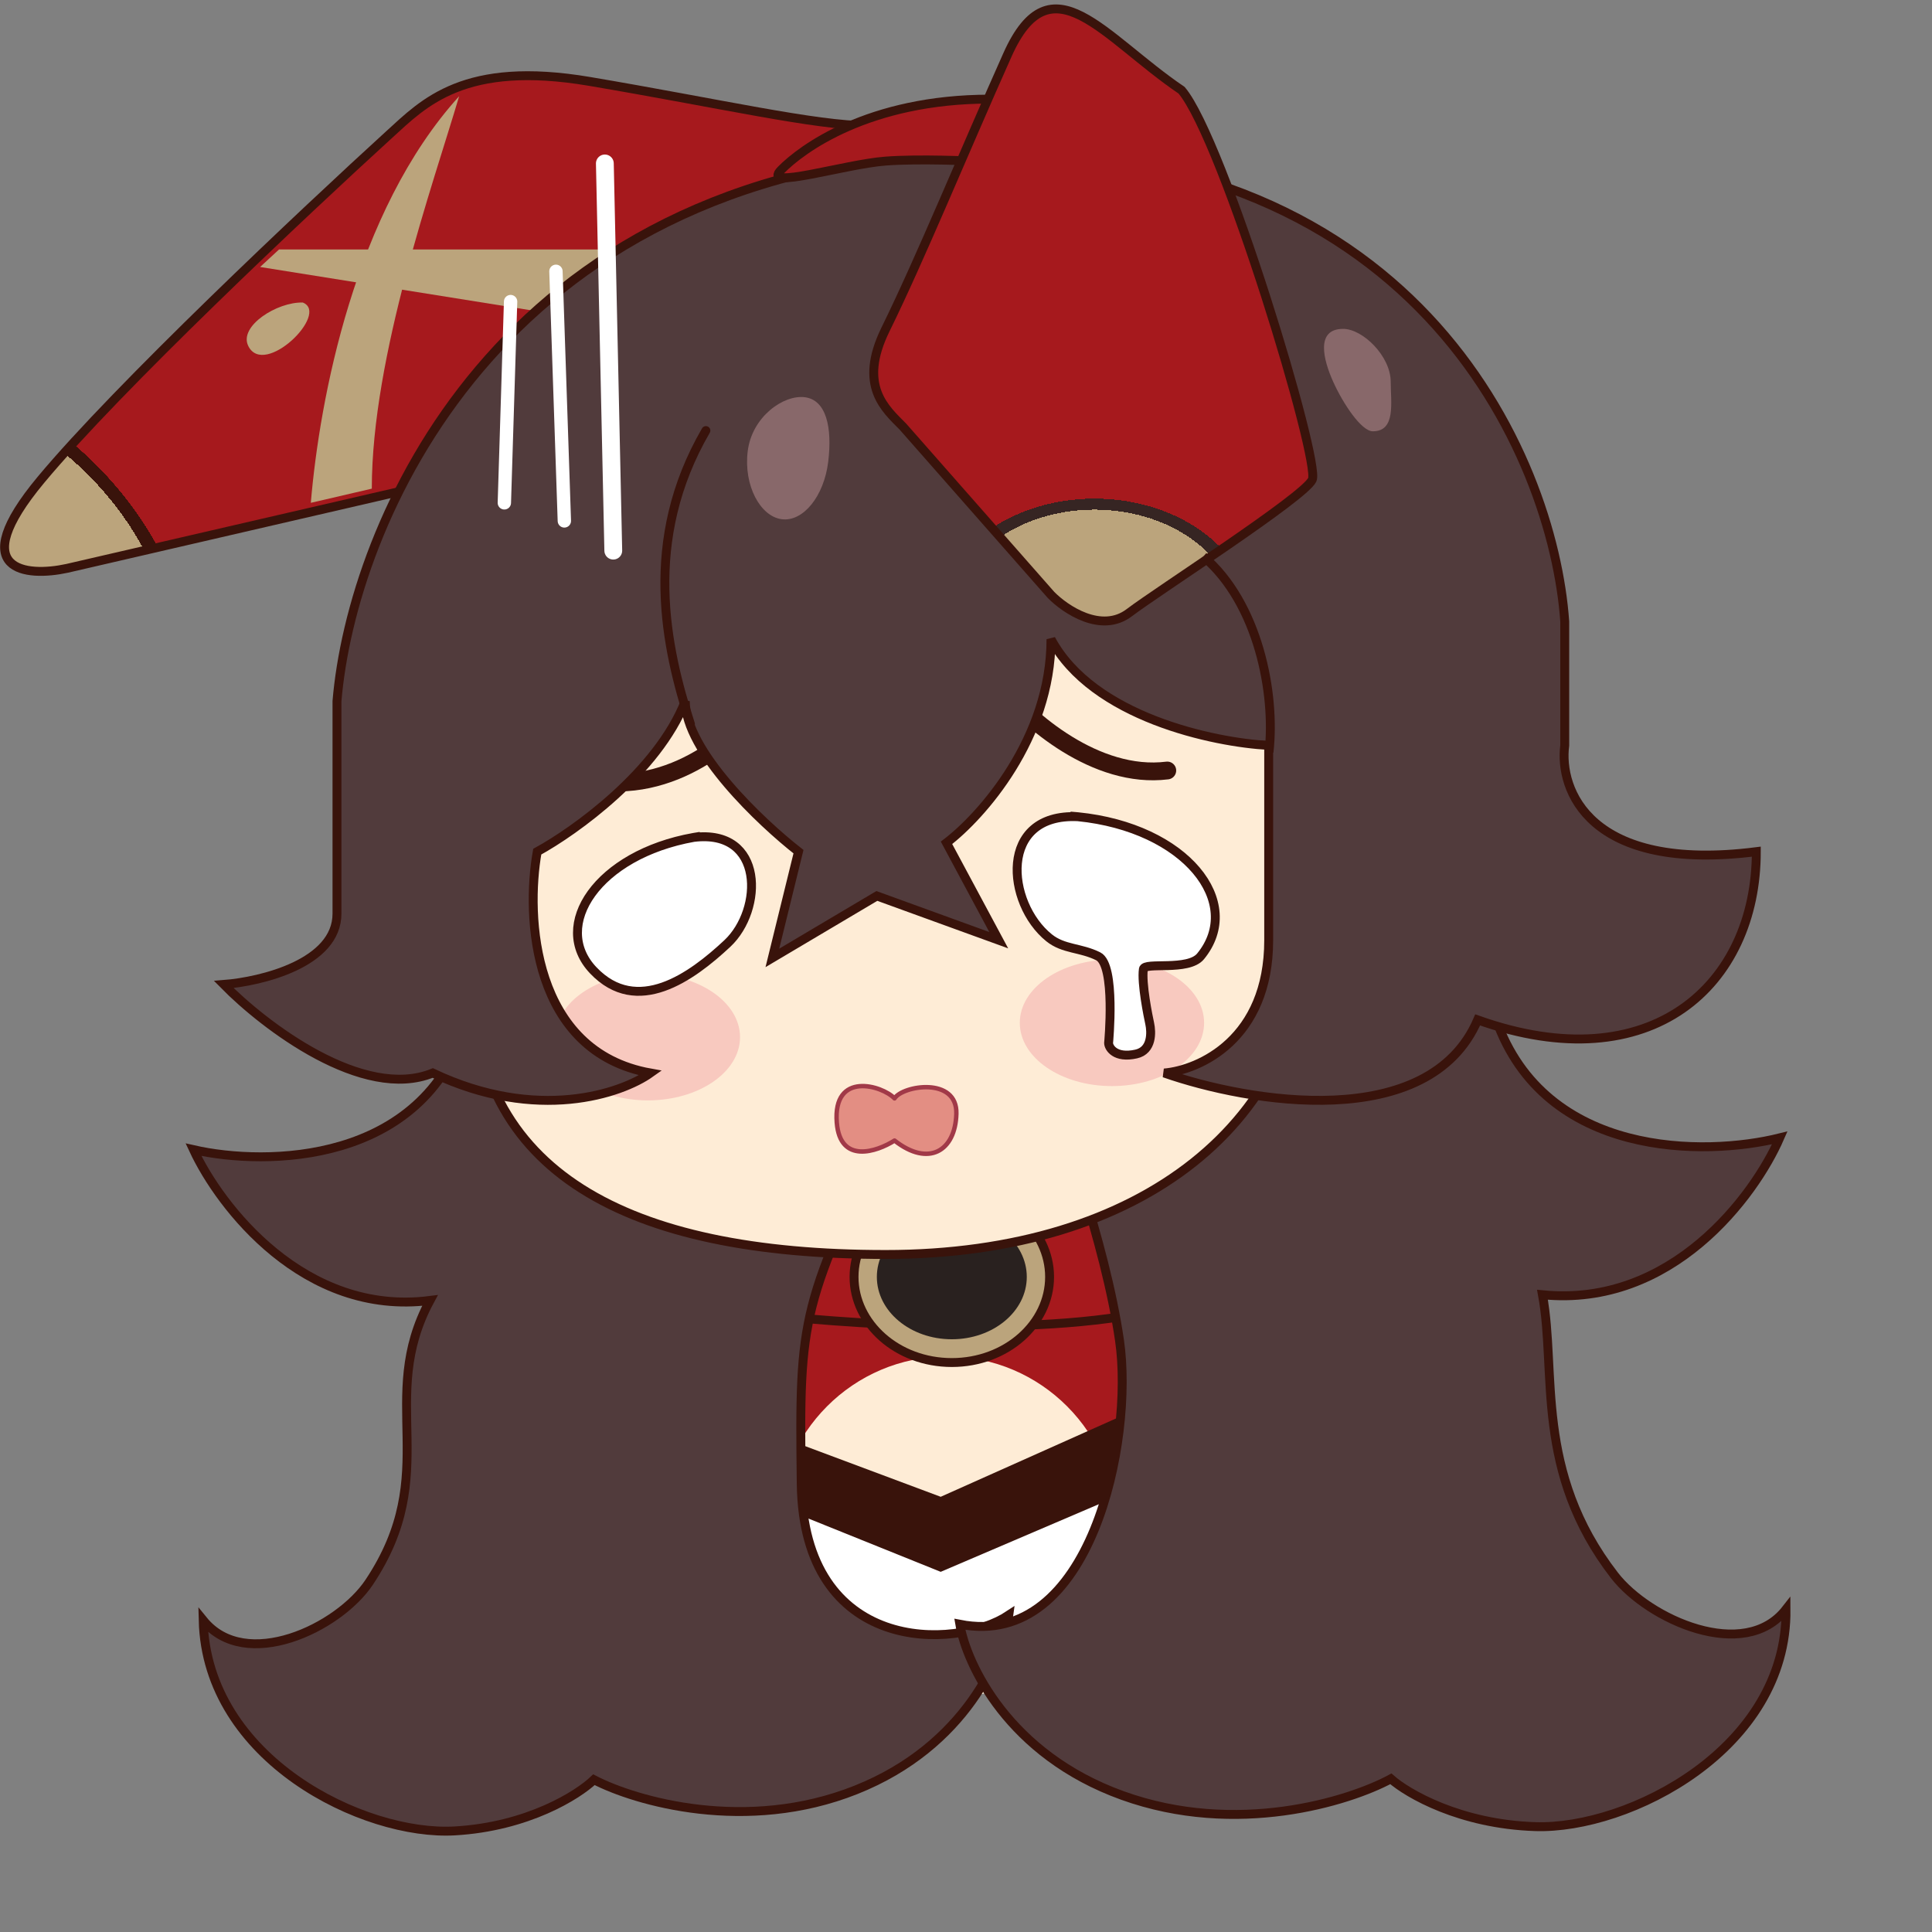 <svg width="217" height="217" viewBox="0 0 217 217" fill="none" xmlns="http://www.w3.org/2000/svg">
<rect x="0" y="0" width="217" height="217" fill="#808080" stroke="none"/>
<path d="M133.695 165.992C133.695 181.026 122.24 188.604 108.109 188.604C93.978 188.604 82.523 181.026 82.523 165.992C82.523 150.959 93.978 138.772 108.109 138.772C122.24 138.772 133.695 150.959 133.695 165.992Z" fill="#A6191D"/>
<path d="M133.695 165.992C133.695 181.026 122.24 188.604 108.109 188.604C93.978 188.604 82.523 181.026 82.523 165.992C82.523 150.959 93.978 138.772 108.109 138.772C122.24 138.772 133.695 150.959 133.695 165.992Z" fill="#A6191D"/>
<ellipse cx="106.375" cy="171.514" rx="19.081" ry="19.159" fill="#FEECD6"/>
<path d="M105.658 173.181L82.916 167.39L84.74 180.356L105.658 188.806L130.814 176.802V163.21L105.658 173.181Z" fill="white"/>
<path d="M105.658 168.118L82.916 159.618L84.74 168.118L105.658 176.546L130.814 165.788V156.878L105.658 168.118Z" fill="#39130B"/>
<path d="M133.695 145.955C122.258 150.413 97.16 148.943 86.04 147.651L94.618 130.207L114.633 128.269C120.51 132.065 132.551 140.916 133.695 145.955Z" fill="#A6191D" stroke="#39130B"/>
<path d="M117.888 143.421C117.888 148.675 113.033 153.039 106.907 153.039C100.781 153.039 95.925 148.675 95.925 143.421C95.925 138.167 100.781 133.804 106.907 133.804C113.033 133.804 117.888 138.167 117.888 143.421Z" fill="#BBA47C" stroke="#39130B"/>
<ellipse cx="106.907" cy="143.421" rx="8.42" ry="7.004" fill="#29211F"/>
<path d="M52.345 115.066C57.172 99.34 55.807 93.643 51.812 91.213L89.787 96.376L101.641 99.134C101.641 99.134 111.573 102.221 100.741 124.465C89.91 146.71 89.757 147.49 89.993 166.643C90.229 185.796 107.284 185.395 113.314 181.399C112.724 185.899 108.464 196.126 96.146 201.033C83.828 205.941 71.391 202.32 66.711 199.896C64.915 201.615 59.276 205.173 51.086 205.646C40.848 206.237 23.199 197.607 22.82 181.979C27.57 187.841 38.028 182.875 41.463 177.722C49.722 165.336 42.273 157.243 48.297 146.065C34.172 147.874 24.703 135.53 21.733 129.131C29.926 130.996 47.518 130.793 52.345 115.066Z" fill="#513B3C" stroke="#39130B"/>
<path d="M168.032 114.483C162.542 98.854 164.423 90.451 168.435 87.918L129.001 96.701L116.942 99.759C116.942 99.759 106.866 103.098 118.736 125.105C118.736 125.105 124.113 139.291 125.745 150.576C127.377 161.86 122.512 185.335 107.805 182.436C108.565 186.928 113.284 197.063 126.082 201.67C138.879 206.277 151.506 202.34 156.22 199.795C158.121 201.473 164.025 204.895 172.439 205.164C182.955 205.5 200.753 196.416 200.604 180.756C195.935 186.745 185.178 181.908 181.343 176.959C172.284 165.267 174.854 154.129 173.248 145.425C187.792 146.885 197.076 134.285 199.9 127.803C191.564 129.875 173.521 130.111 168.032 114.483Z" fill="#513B3C" stroke="#39130B"/>
<path d="M146.893 103.542L146.888 103.578V103.614C146.888 114.721 142.268 124.024 134.053 130.561C125.828 137.106 113.966 140.902 99.465 140.902C84.918 140.902 73.295 138.579 65.323 133.513C57.388 128.472 53.02 120.683 53.02 109.58C53.02 87.25 68.698 62.348 97.509 62.348C112.018 62.348 125.337 66.076 134.533 73.085C143.706 80.077 148.798 90.344 146.893 103.542Z" fill="#FEECD6" stroke="#39130B"/>
<ellipse cx="72.77" cy="116.491" rx="10.351" ry="7.103" fill="#F8C9BF"/>
<ellipse cx="124.893" cy="114.885" rx="10.351" ry="7.103" fill="#F8C9BF"/>
<path d="M7.531 63.837L50.564 53.892C60.735 55.483 86.099 28.037 97.509 14.115C91.641 14.115 80.882 11.629 66.212 9.143C52.129 6.756 47.63 11.543 43.718 15.109C34.263 23.728 13.203 43.55 4.597 53.892C-4.01 64.234 2.967 64.831 7.531 63.837Z" fill="#A6191D"/>
<path d="M7.531 63.837L50.564 53.892C60.735 55.483 86.099 28.037 97.509 14.115C91.641 14.115 80.882 11.629 66.212 9.143C52.129 6.756 47.63 11.543 43.718 15.109C34.263 23.728 13.203 43.55 4.597 53.892C-4.01 64.234 2.967 64.831 7.531 63.837Z" fill="url(#paint0_radial)"/>
<path d="M7.531 63.837L50.564 53.892C60.735 55.483 86.099 28.037 97.509 14.115C91.641 14.115 80.882 11.629 66.212 9.143C52.129 6.756 47.63 11.543 43.718 15.109C34.263 23.728 13.203 43.55 4.597 53.892C-4.01 64.234 2.967 64.831 7.531 63.837Z" stroke="#39130B"/>
<path d="M68.914 28.021H31.341L29.215 29.987L60.122 34.929L68.914 28.021Z" fill="#BBA47C"/>
<path d="M51.57 10.808C39.833 23.736 35.889 44.876 34.911 56.478L41.761 54.886C41.761 39.97 48.636 20.752 51.57 10.808Z" fill="#BBA47C"/>
<path d="M34.012 33.981C31.126 33.891 26.792 36.636 27.884 38.857C29.669 42.487 37.076 35.2 34.012 33.981Z" fill="#BBA47C"/>
<path d="M81.692 105.975C77.646 109.761 71.559 114.155 66.642 108.995C61.835 103.95 67.14 95.976 77.916 94.056C85.88 93.071 85.737 102.189 81.692 105.975Z" fill="white"/>
<path d="M78.66 93.934C78.409 93.972 78.161 94.012 77.916 94.056M77.916 94.056C67.14 95.976 61.835 103.95 66.642 108.995C71.559 114.155 77.646 109.761 81.692 105.975C85.737 102.189 85.88 93.071 77.916 94.056Z" stroke="#39130B"/>
<path d="M84.176 80.574C81.021 84.402 72.251 90.909 62.419 86.316" stroke="#39130B" stroke-width="2"/>
<path d="M134.849 107.412C139.788 101.38 133.218 92.95 121.054 91.732C112.1 91.316 113.013 101.462 117.833 105.334C119.468 106.648 121.352 106.414 123.35 107.412C125.347 108.41 124.516 117.146 124.516 117.146C124.516 117.665 125.256 118.913 127.61 118.385C129.426 117.978 129.343 115.93 129.135 114.972C128.969 114.206 128.196 110.454 128.423 108.853C128.542 108.014 133.457 109.111 134.849 107.412Z" fill="white"/>
<path d="M120.215 91.66C120.497 91.68 120.777 91.704 121.054 91.732M121.054 91.732C133.218 92.95 139.788 101.38 134.849 107.412C133.457 109.111 128.542 108.014 128.423 108.853C128.196 110.454 128.969 114.206 129.135 114.972C129.343 115.93 129.426 117.978 127.61 118.385C125.256 118.913 124.516 117.665 124.516 117.146C124.516 117.146 125.347 108.41 123.35 107.412C121.352 106.414 119.468 106.648 117.833 105.334C113.013 101.462 112.1 91.316 121.054 91.732Z" stroke="#39130B"/>
<path d="M112.562 77.214C115.389 80.744 123.054 87.55 131.108 86.542" stroke="#39130B" stroke-width="2" stroke-linecap="round" stroke-linejoin="round"/>
<path d="M48.608 120.519C60.344 126.088 69.798 122.84 73.058 120.519C59.757 118.133 59.04 102.951 60.344 95.658C64.582 93.338 73.841 86.709 76.97 78.753C76.97 84.322 85.447 92.344 89.685 95.658L86.751 107.592L98.487 100.631L112.179 105.603L106.311 94.664C110.223 91.681 118.047 82.93 118.047 71.792C122.742 80.543 136.303 83.394 142.498 83.725V105.603C142.498 116.74 134.673 120.188 130.761 120.519C140.216 123.834 160.493 127.281 165.97 114.553C185.53 121.514 197.267 110.575 197.267 95.658C178.489 98.045 175.098 88.697 175.75 83.725V69.803C174.446 51.24 158.928 14.711 107.289 17.098C55.65 19.485 39.48 59.196 37.849 78.753V102.619C37.849 108.188 29.373 110.243 25.135 110.575C29.699 115.216 40.784 123.701 48.608 120.519Z" fill="#513B3C" stroke="#39130B"/>
<path d="M111.201 11.132C97.508 11.132 90.01 16.767 87.728 19.087C85.446 21.407 94.831 18.444 99.464 18.093C103.273 17.804 109.245 18.093 109.245 18.093C109.897 17.43 112.765 15.109 111.201 11.132Z" fill="#A6191D" stroke="#39130B"/>
<path d="M126.849 68.809C129.979 66.422 146.41 55.881 147.388 53.892C148.366 51.903 137.412 15.706 132.717 10.137C123.915 4.17 118.047 -4.779 113.157 6.159C108.267 17.098 103.377 29.031 99.465 36.987C96.335 43.351 99.465 45.937 101.421 47.926L118.047 66.82C119.677 68.477 123.72 71.195 126.849 68.809Z" fill="#A6191D"/>
<path d="M126.849 68.809C129.979 66.422 146.41 55.881 147.388 53.892C148.366 51.903 137.412 15.706 132.717 10.137C123.915 4.17 118.047 -4.779 113.157 6.159C108.267 17.098 103.377 29.031 99.465 36.987C96.335 43.351 99.465 45.937 101.421 47.926L118.047 66.82C119.677 68.477 123.72 71.195 126.849 68.809Z" fill="url(#paint1_radial)"/>
<path d="M126.849 68.809C129.979 66.422 146.41 55.881 147.388 53.892C148.366 51.903 137.412 15.706 132.717 10.137C123.915 4.17 118.047 -4.779 113.157 6.159C108.267 17.098 103.377 29.031 99.465 36.987C96.335 43.351 99.465 45.937 101.421 47.926L118.047 66.82C119.677 68.477 123.72 71.195 126.849 68.809Z" stroke="#39130B"/>
<path d="M93.989 126.102C94.359 130.766 98.465 129.381 100.472 128.106C104.292 131.112 107.302 129.29 107.418 125.1C107.534 120.911 101.398 121.913 100.472 123.37C99.082 121.913 93.525 120.273 93.989 126.102Z" fill="#E38E83" stroke="#A13948" stroke-width="0.5" stroke-linejoin="round"/>
<path d="M67.936 18.356L68.883 61.847" stroke="white" stroke-width="2" stroke-linecap="round"/>
<path d="M62.443 30.473L63.387 58.508" stroke="white" stroke-width="1.5" stroke-linecap="round"/>
<path d="M57.35 33.873L56.648 56.478" stroke="white" stroke-width="1.5" stroke-linecap="round"/>
<path d="M77.549 81.319C74.771 72.726 72.108 60.719 79.286 48.36" stroke="#39130B" stroke-linecap="round"/>
<path d="M142.533 84.479C143.282 77.858 141.31 67.74 135.165 62.505" stroke="#39130B"/>
<path d="M93.023 51.87C92.55 55.736 90.217 58.623 87.812 58.319C85.407 58.015 83.509 54.549 83.982 50.683C84.455 46.817 87.993 44.312 90.399 44.616C92.804 44.92 93.496 48.005 93.023 51.87Z" fill="#88686A"/>
<path d="M156.203 42.888C156.203 45.191 156.808 48.443 154.196 48.443C152.915 48.443 150.856 45.35 149.746 42.888C148.636 40.426 147.729 36.939 150.856 36.939C153.075 36.939 156.203 40.016 156.203 42.888Z" fill="#88686A"/>
<defs>
<radialGradient id="paint0_radial" cx="0" cy="0" r="1" gradientUnits="userSpaceOnUse" gradientTransform="translate(1.987 62.369) rotate(-42.911) scale(18.109 32.121)">
<stop stop-color="#BBA47C"/>
<stop offset="0.661" stop-color="#BBA47C"/>
<stop offset="0.661" stop-color="#39130B"/>
<stop offset="0.739" stop-color="#39130B"/>
<stop offset="0.74" stop-color="#A6191D"/>
</radialGradient>
<radialGradient id="paint1_radial" cx="0" cy="0" r="1" gradientUnits="userSpaceOnUse" gradientTransform="translate(122.937 69.803) rotate(-90) scale(16.905 21.747)">
<stop stop-color="#BBA47C"/>
<stop offset="0.745" stop-color="#BBA47C"/>
<stop offset="0.745" stop-color="#362523"/>
<stop offset="0.818" stop-color="#362523"/>
<stop offset="0.818" stop-color="#A6191D"/>
</radialGradient>
</defs>
</svg>
